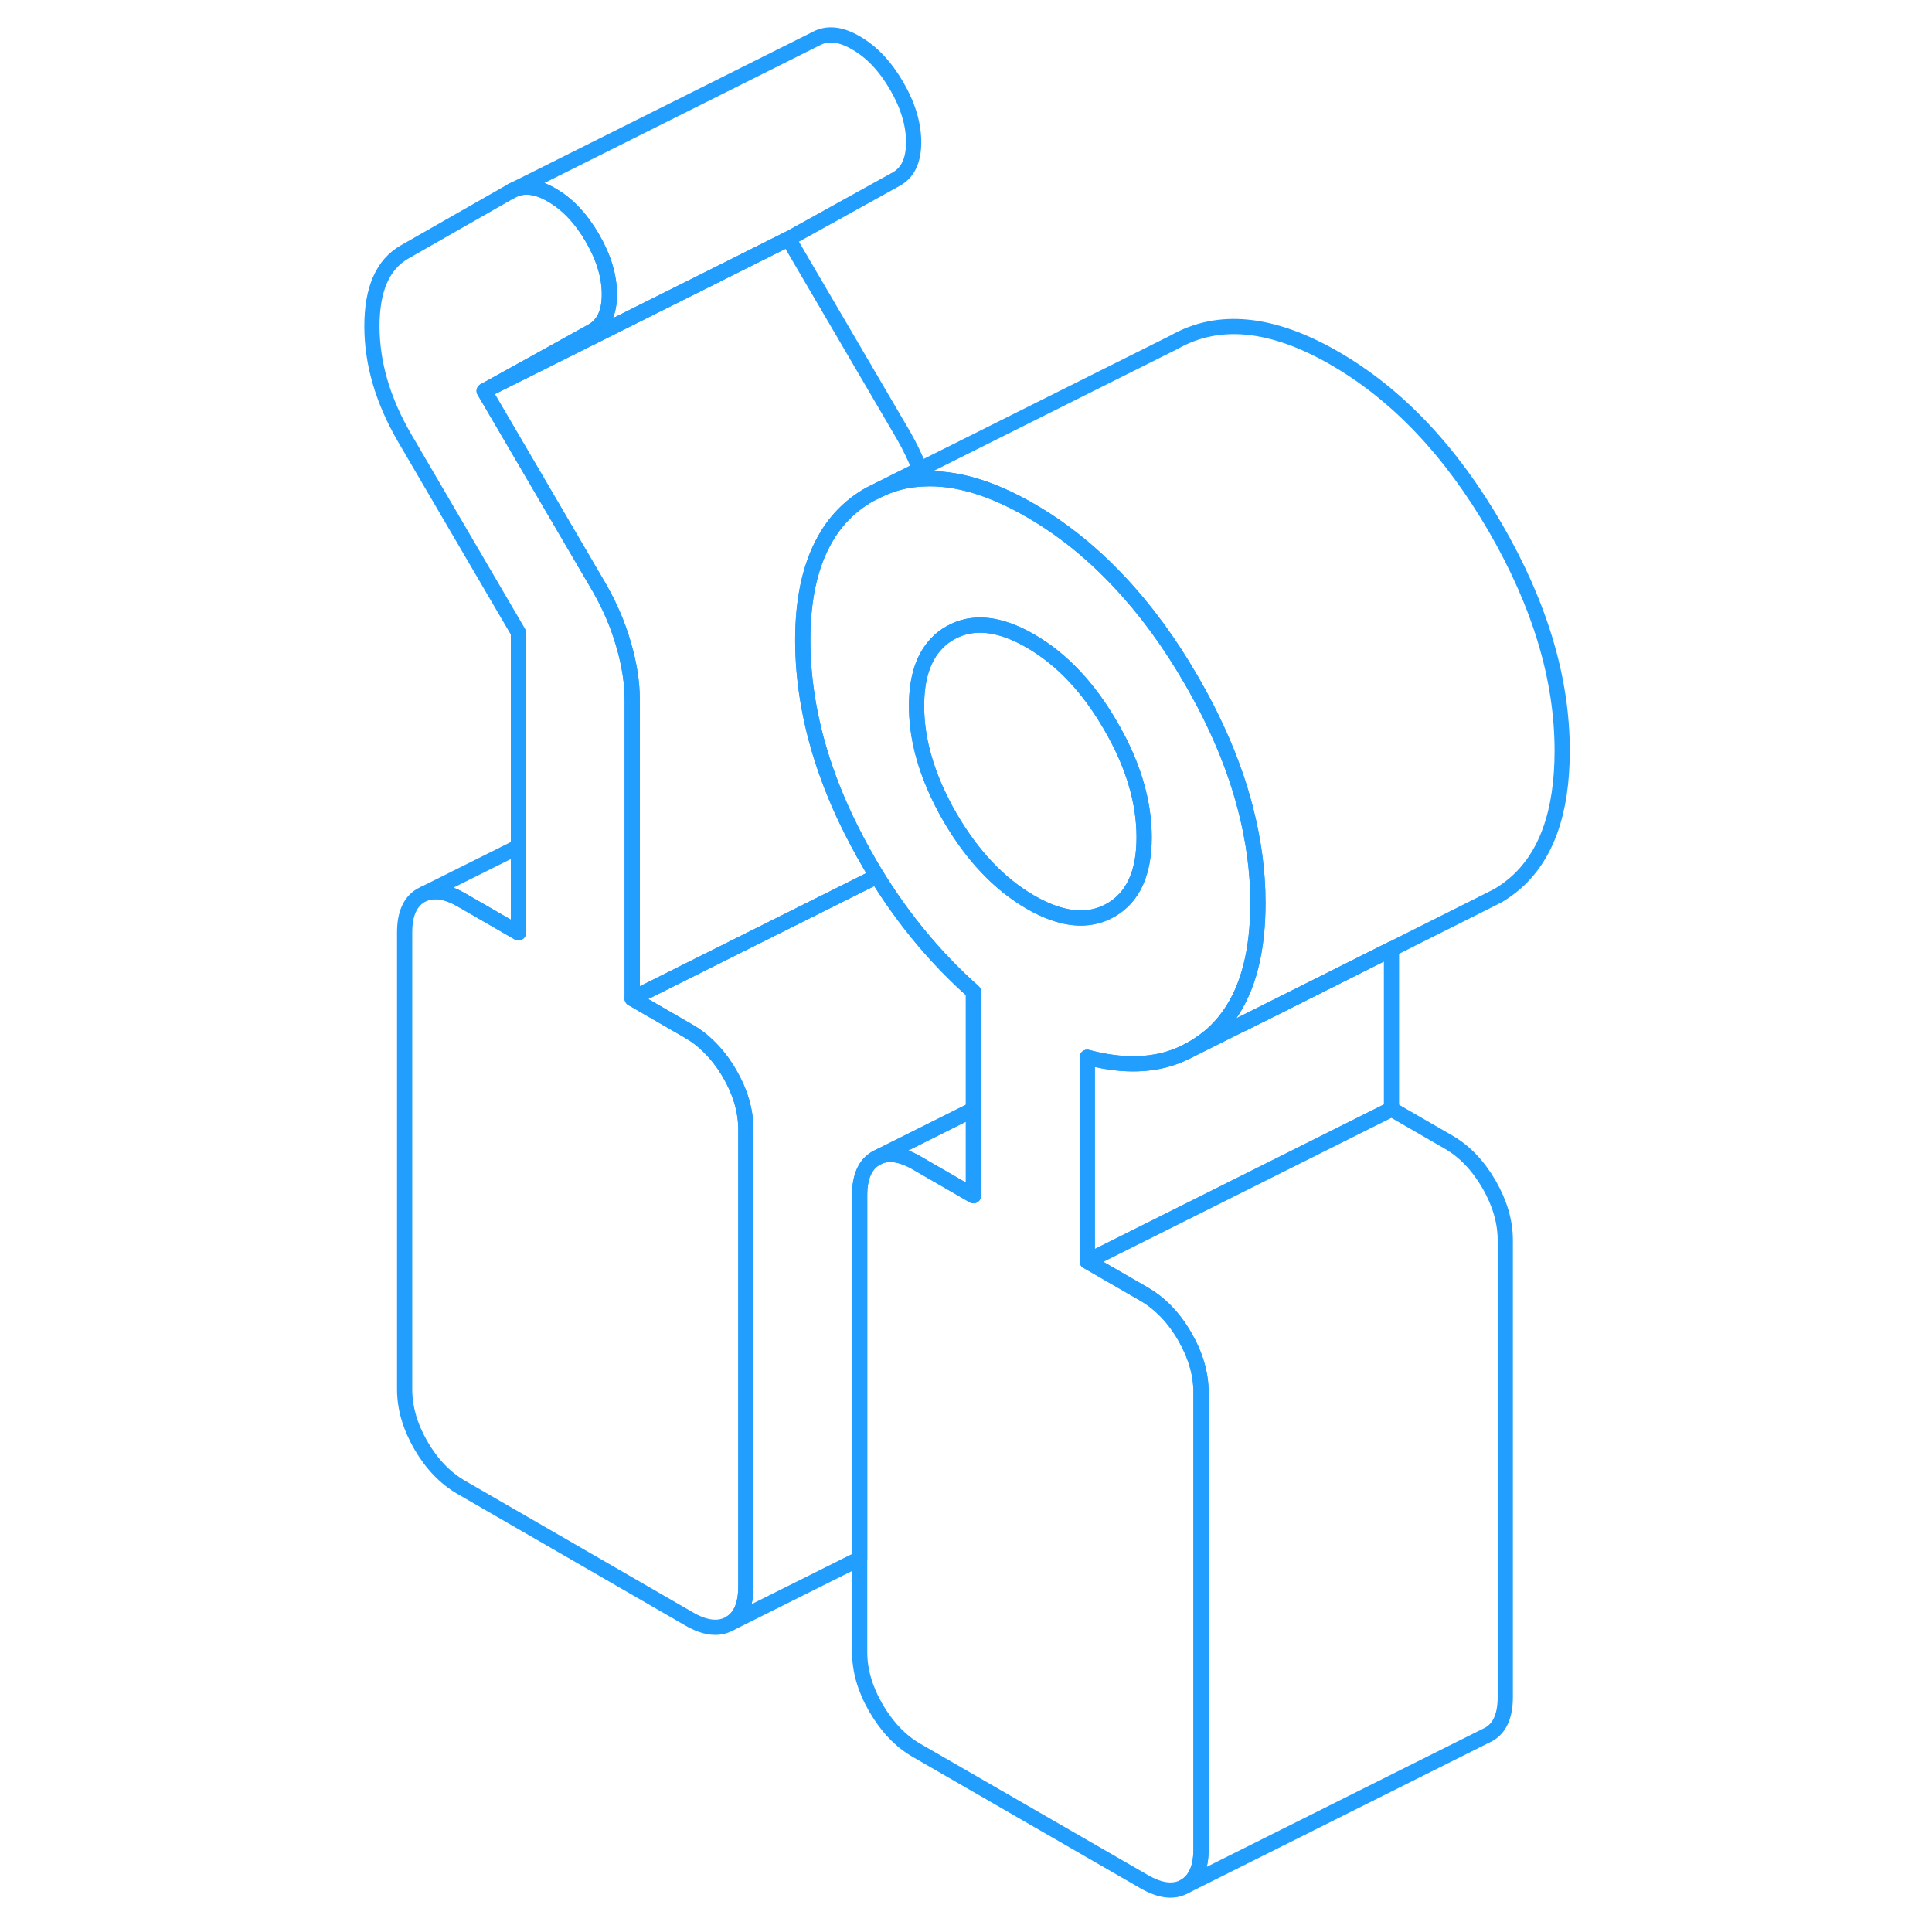<svg width="48" height="48" viewBox="0 0 84 127" fill="none" xmlns="http://www.w3.org/2000/svg" stroke-width="1px" stroke-linecap="round" stroke-linejoin="round"><path d="M36.089 76.13C36.809 75.72 37.689 75.83 38.749 76.44L42.489 78.6V72.93L36.089 76.13Z" stroke="#229EFF" stroke-linejoin="round"/><path d="M27.529 74.25V104.29C27.529 105.5 27.179 106.32 26.459 106.73C25.739 107.13 24.849 107.03 23.799 106.42L8.839 97.78C7.779 97.17 6.889 96.25 6.169 95.01C5.459 93.78 5.099 92.55 5.099 91.33V61.3C5.099 60.08 5.459 59.27 6.169 58.86L6.389 58.75C7.069 58.48 7.889 58.61 8.839 59.16L12.579 61.32V41.58L5.099 28.79C3.659 26.32 2.949 23.87 2.949 21.44C2.949 19.01 3.659 17.38 5.099 16.56L12.109 12.56C12.859 12.14 13.749 12.22 14.769 12.82C15.799 13.41 16.689 14.35 17.439 15.64C18.189 16.93 18.559 18.17 18.559 19.35C18.559 20.53 18.189 21.33 17.439 21.76L10.329 25.7L17.909 38.65C18.589 39.84 19.119 41.07 19.489 42.36C19.869 43.65 20.059 44.87 20.059 46.01V65.64L23.799 67.8C24.269 68.07 24.699 68.4 25.099 68.8C25.599 69.29 26.059 69.88 26.459 70.57C27.179 71.81 27.529 73.04 27.529 74.25Z" stroke="#229EFF" stroke-linejoin="round"/><path d="M38.559 9.35C38.559 10.53 38.189 11.33 37.439 11.76L30.329 15.7L24.899 18.42L10.329 25.7L17.439 21.76C18.189 21.33 18.559 20.53 18.559 19.35C18.559 18.17 18.189 16.93 17.439 15.64C16.689 14.35 15.799 13.41 14.769 12.82C13.749 12.22 12.859 12.14 12.109 12.56L32.109 2.56C32.859 2.14 33.749 2.22 34.769 2.82C35.799 3.41 36.689 4.35 37.439 5.64C38.189 6.93 38.559 8.17 38.559 9.35Z" stroke="#229EFF" stroke-linejoin="round"/><path d="M32.579 35.73C31.709 37.39 31.269 39.51 31.269 42.08C31.269 44.65 31.709 47.34 32.579 50.02C33.069 51.52 33.689 53.03 34.449 54.54C34.979 55.6 35.549 56.62 36.149 57.6L25.099 63.12L20.059 65.64V46.01C20.059 44.87 19.869 43.65 19.489 42.36C19.119 41.07 18.589 39.84 17.909 38.65L10.329 25.7L24.899 18.42L30.329 15.7L37.909 28.65C38.319 29.37 38.669 30.1 38.969 30.85L36.319 32.18L35.669 32.5C34.329 33.26 33.299 34.33 32.579 35.73Z" stroke="#229EFF" stroke-linejoin="round"/><path d="M53.709 55.04C53.709 57.4 52.979 58.99 51.509 59.83C50.049 60.66 48.289 60.49 46.229 59.3C44.179 58.11 42.419 56.25 40.949 53.73C40.609 53.15 40.319 52.57 40.059 52C39.189 50.08 38.749 48.22 38.749 46.4C38.749 44.58 39.189 43.22 40.059 42.31C40.319 42.03 40.609 41.8 40.949 41.61C42.419 40.77 44.179 40.95 46.229 42.13C48.289 43.32 50.049 45.18 51.509 47.71C52.979 50.23 53.709 52.68 53.709 55.04Z" stroke="#229EFF" stroke-linejoin="round"/><path d="M77.449 81.52V111.56C77.449 112.78 77.089 113.59 76.379 114L56.379 124C57.089 123.59 57.449 122.78 57.449 121.56V91.52C57.449 90.31 57.089 89.08 56.379 87.85C55.979 87.16 55.519 86.56 55.008 86.06C54.608 85.67 54.179 85.34 53.709 85.07L49.969 82.91L55.008 80.39L69.969 72.91L73.709 75.07C74.769 75.68 75.659 76.61 76.379 77.85C77.089 79.08 77.449 80.31 77.449 81.52Z" stroke="#229EFF" stroke-linejoin="round"/><path d="M60.199 67.281H60.219L62.489 66.151L69.969 62.391L60.199 67.281Z" stroke="#229EFF" stroke-linejoin="round"/><path d="M69.969 62.391V72.91L55.008 80.391L49.969 82.91V69.501C51.839 70.001 53.508 70.061 55.008 69.691C55.519 69.561 55.999 69.381 56.459 69.151L60.199 67.281H60.219L62.489 66.151L69.969 62.391Z" stroke="#229EFF" stroke-linejoin="round"/><path d="M60.36 53.11C59.65 50.36 58.46 47.55 56.8 44.69C55.37 42.21 53.78 40.05 52.05 38.22C50.27 36.32 48.33 34.76 46.23 33.55C43.65 32.06 41.31 31.37 39.2 31.48C38.18 31.52 37.22 31.75 36.32 32.18L35.67 32.5C34.33 33.26 33.3 34.33 32.58 35.73C31.71 37.39 31.27 39.51 31.27 42.08C31.27 44.65 31.71 47.34 32.58 50.02C33.07 51.52 33.69 53.03 34.45 54.54C34.98 55.6 35.55 56.62 36.15 57.6C37.95 60.51 40.07 63.04 42.49 65.19V78.6L38.749 76.44C37.69 75.83 36.81 75.72 36.09 76.13C35.37 76.54 35.01 77.35 35.01 78.57V108.61C35.01 109.82 35.37 111.05 36.09 112.29C36.81 113.52 37.69 114.45 38.749 115.06L53.71 123.69C54.77 124.3 55.66 124.41 56.38 124C57.09 123.59 57.45 122.78 57.45 121.56V91.52C57.45 90.31 57.09 89.08 56.38 87.85C55.98 87.16 55.52 86.56 55.01 86.06C54.609 85.67 54.18 85.34 53.71 85.07L49.97 82.91V69.5C51.84 70 53.51 70.06 55.01 69.69C55.52 69.56 56 69.38 56.46 69.15L56.58 69.09C57.08 68.83 57.559 68.51 58.01 68.14C58.489 67.74 58.92 67.27 59.29 66.75C60.56 64.97 61.19 62.5 61.19 59.35C61.19 57.3 60.91 55.22 60.36 53.11ZM51.51 59.83C50.05 60.66 48.29 60.49 46.23 59.3C44.18 58.11 42.42 56.25 40.95 53.73C40.61 53.15 40.32 52.57 40.06 52C39.19 50.08 38.749 48.22 38.749 46.4C38.749 44.58 39.19 43.22 40.06 42.31C40.32 42.03 40.61 41.8 40.95 41.61C42.42 40.77 44.18 40.95 46.23 42.13C48.29 43.32 50.05 45.18 51.51 47.71C52.98 50.23 53.71 52.68 53.71 55.04C53.71 57.4 52.98 58.99 51.51 59.83Z" stroke="#229EFF" stroke-linejoin="round"/><path d="M81.189 49.35C81.189 53.43 80.129 56.36 78.009 58.14C77.669 58.42 77.32 58.67 76.96 58.88L75.909 59.41L69.969 62.39L60.2 67.28L56.579 69.09C57.079 68.83 57.559 68.51 58.009 68.14C58.489 67.74 58.919 67.27 59.289 66.75C60.559 64.97 61.19 62.5 61.19 59.35C61.19 57.3 60.909 55.22 60.359 53.11C59.649 50.36 58.459 47.55 56.799 44.69C55.369 42.21 53.779 40.05 52.049 38.22C50.269 36.32 48.33 34.76 46.23 33.55C43.65 32.06 41.309 31.37 39.2 31.48C38.179 31.52 37.219 31.75 36.319 32.18L38.969 30.85L55.669 22.5C58.599 20.83 62.12 21.18 66.23 23.55C70.35 25.93 73.869 29.64 76.799 34.69C79.729 39.75 81.189 44.63 81.189 49.35Z" stroke="#229EFF" stroke-linejoin="round"/><path d="M12.579 55.66V61.32L8.839 59.16C7.889 58.61 7.069 58.48 6.389 58.75L12.579 55.66Z" stroke="#229EFF" stroke-linejoin="round"/><path d="M42.489 65.19V72.93L36.089 76.13C35.369 76.54 35.008 77.35 35.008 78.57V102.46L26.459 106.73C27.179 106.32 27.529 105.5 27.529 104.29V74.25C27.529 73.04 27.179 71.81 26.459 70.57C26.059 69.88 25.599 69.29 25.099 68.8C24.699 68.4 24.269 68.07 23.799 67.8L20.059 65.64L25.099 63.12L36.149 57.6C37.949 60.51 40.069 63.04 42.489 65.19Z" stroke="#229EFF" stroke-linejoin="round"/></svg>